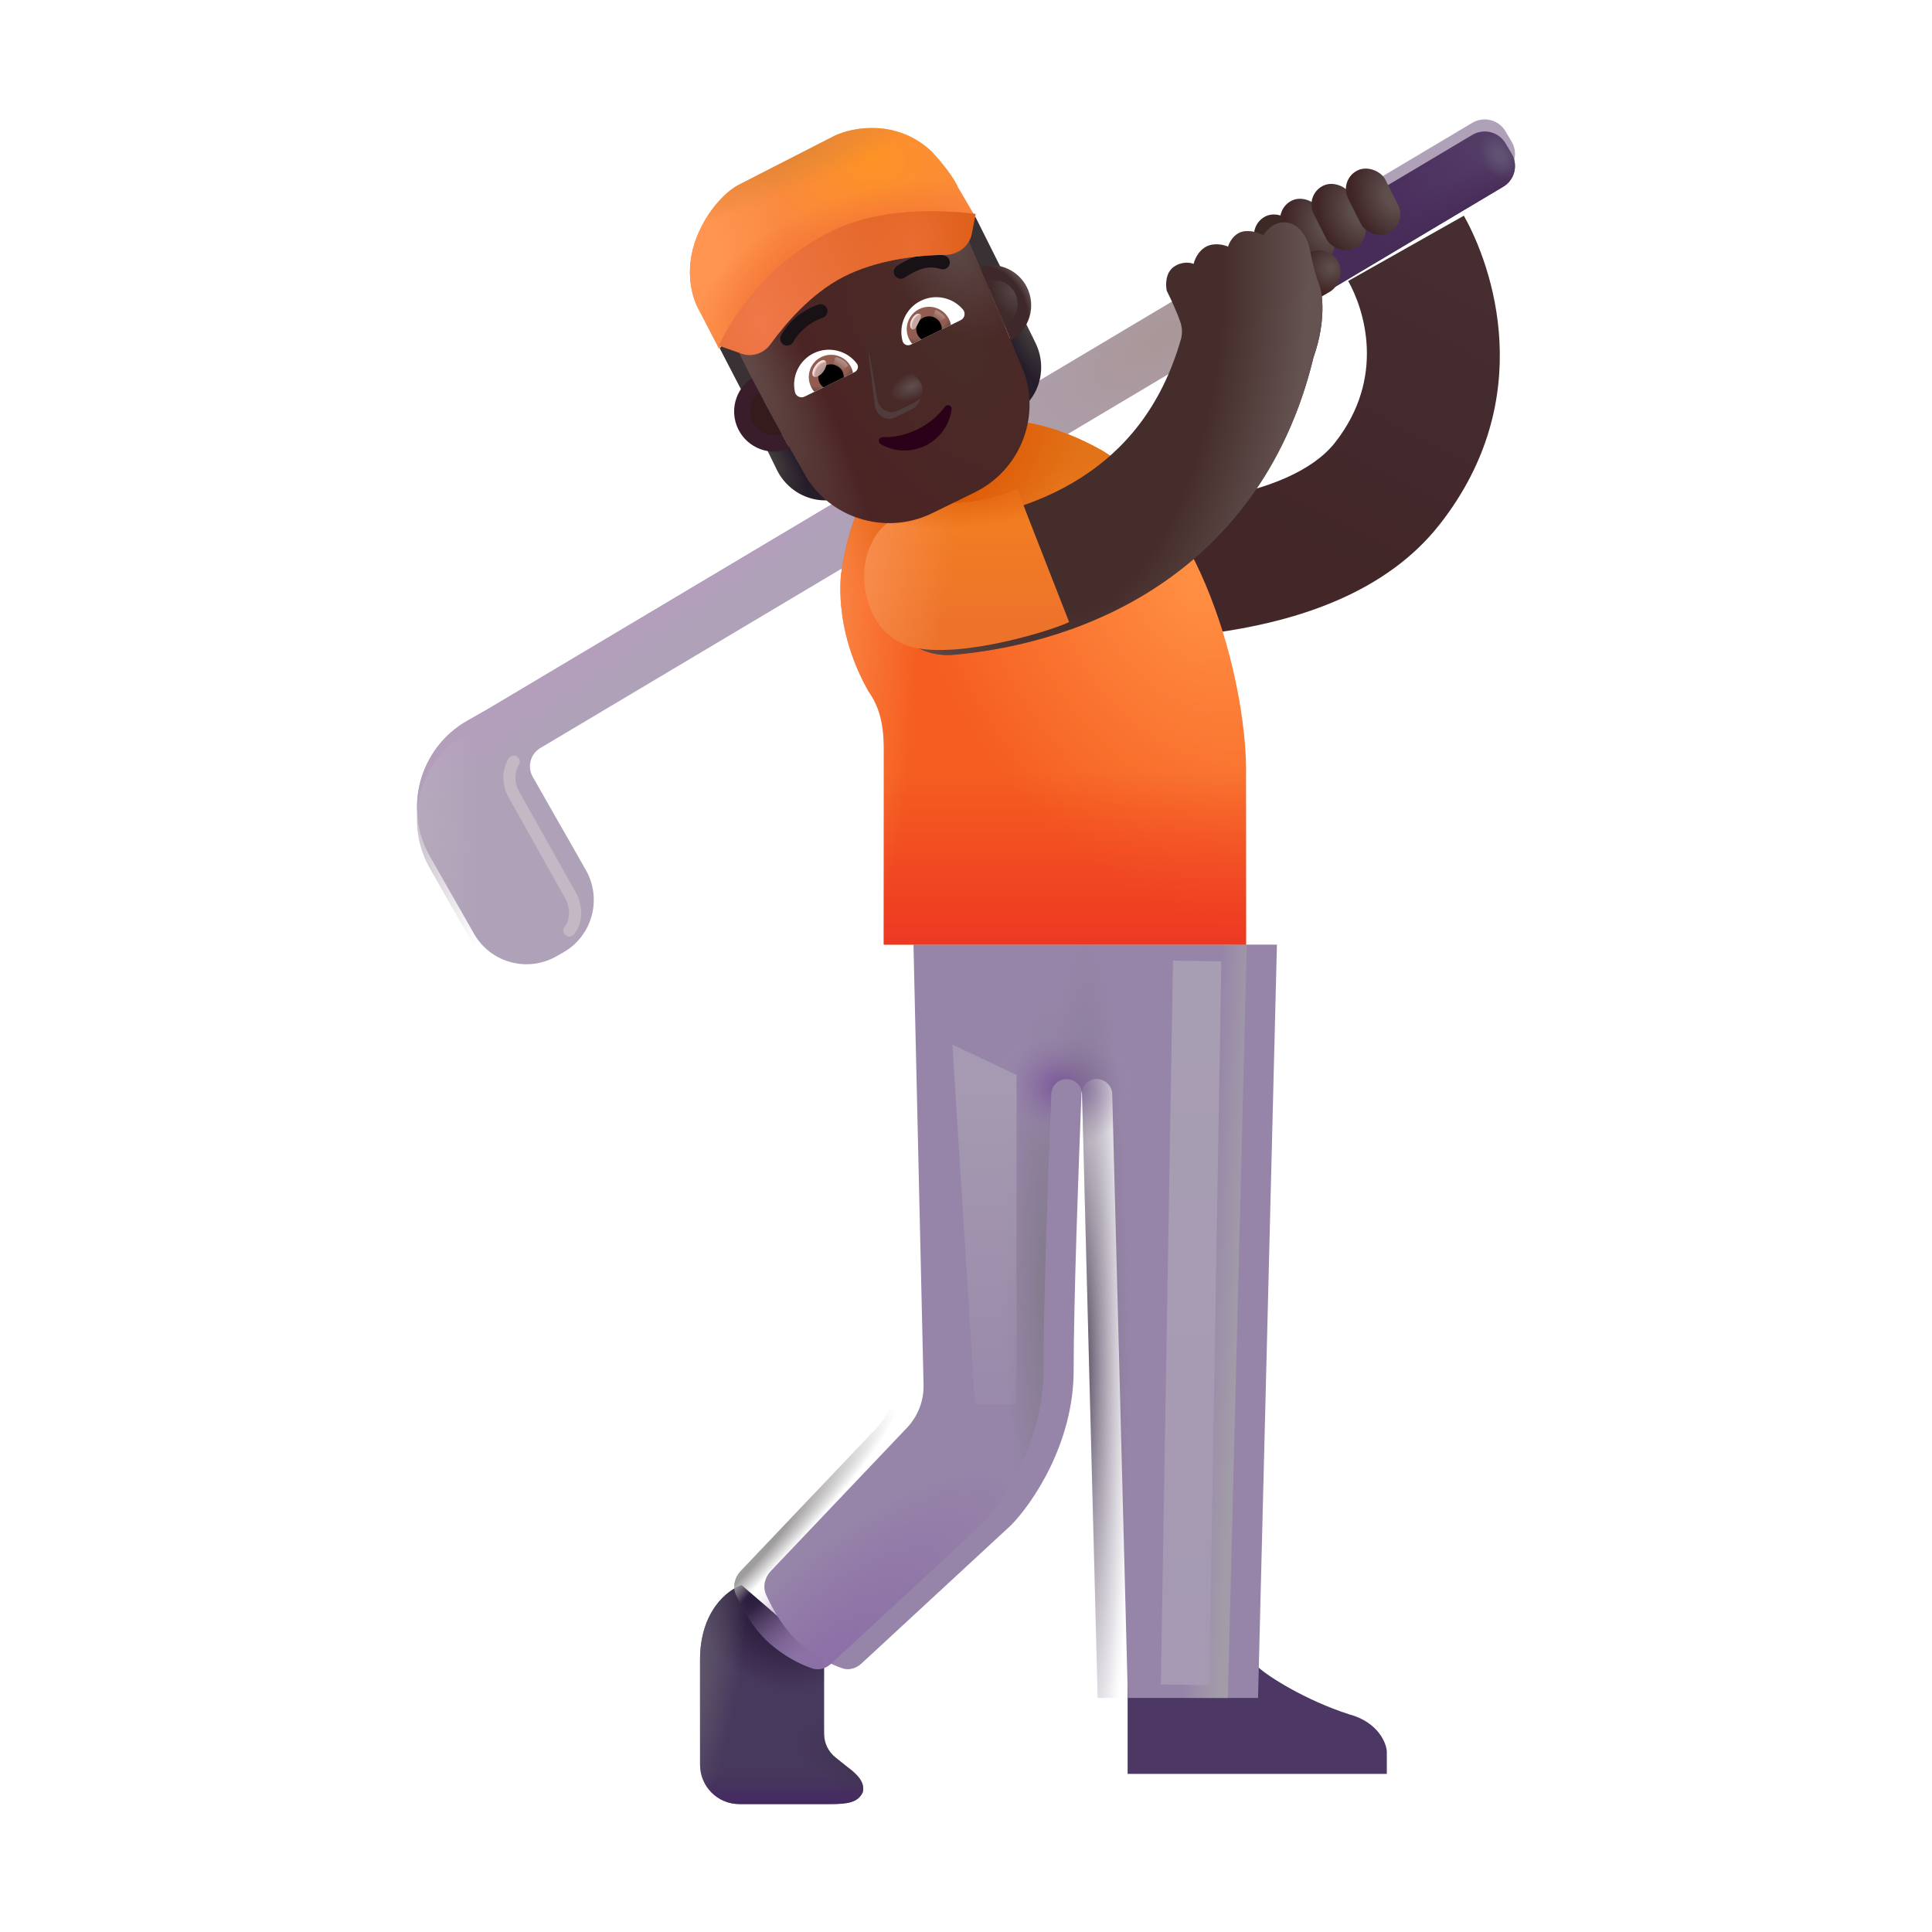 <svg width="32" height="32" viewBox="0 0 32 32" fill="none" xmlns="http://www.w3.org/2000/svg">
<g filter="url(#filter0_ii_3987_22707)">
<path fill-rule="evenodd" clip-rule="evenodd" d="M20.961 7.482C21.813 6.399 21.442 5.268 21.18 4.804L23.096 3.723C23.563 4.551 24.338 6.75 22.69 8.843C21.8 9.973 20.359 10.409 19.206 10.595C18.007 10.789 16.836 10.754 16.221 10.73L16.305 8.532C16.904 8.555 17.888 8.579 18.855 8.423C19.867 8.26 20.601 7.939 20.961 7.482Z" fill="url(#paint0_linear_3987_22707)"/>
</g>
<g filter="url(#filter1_i_3987_22707)">
<path d="M8.948 12.591C8.785 12.689 8.729 12.9 8.823 13.065L9.704 14.611C9.977 15.091 9.81 15.701 9.33 15.975L9.215 16.04C8.735 16.313 8.125 16.146 7.851 15.666L7.123 14.389C6.672 13.597 6.948 12.589 7.74 12.138L8.083 11.943L24.386 2.234C24.576 2.121 24.822 2.183 24.935 2.373L25.037 2.545C25.15 2.735 25.088 2.98 24.898 3.093L8.948 12.591Z" fill="#AFA2B8"/>
<path d="M8.948 12.591C8.785 12.689 8.729 12.9 8.823 13.065L9.704 14.611C9.977 15.091 9.81 15.701 9.33 15.975L9.215 16.04C8.735 16.313 8.125 16.146 7.851 15.666L7.123 14.389C6.672 13.597 6.948 12.589 7.74 12.138L8.083 11.943L24.386 2.234C24.576 2.121 24.822 2.183 24.935 2.373L25.037 2.545C25.15 2.735 25.088 2.98 24.898 3.093L8.948 12.591Z" fill="url(#paint1_radial_3987_22707)"/>
<path d="M8.948 12.591C8.785 12.689 8.729 12.9 8.823 13.065L9.704 14.611C9.977 15.091 9.81 15.701 9.33 15.975L9.215 16.04C8.735 16.313 8.125 16.146 7.851 15.666L7.123 14.389C6.672 13.597 6.948 12.589 7.74 12.138L8.083 11.943L24.386 2.234C24.576 2.121 24.822 2.183 24.935 2.373L25.037 2.545C25.15 2.735 25.088 2.98 24.898 3.093L8.948 12.591Z" fill="url(#paint2_linear_3987_22707)"/>
</g>
<path d="M8.948 12.591C8.785 12.689 8.729 12.9 8.823 13.065L9.704 14.611C9.977 15.091 9.81 15.701 9.33 15.975L9.215 16.04C8.735 16.313 8.125 16.146 7.851 15.666L7.123 14.389C6.672 13.597 6.948 12.589 7.74 12.138L8.083 11.943L24.386 2.234C24.576 2.121 24.822 2.183 24.935 2.373L25.037 2.545C25.15 2.735 25.088 2.98 24.898 3.093L8.948 12.591Z" fill="url(#paint3_radial_3987_22707)"/>
<path d="M21.765 4.959L21.265 4.093L24.386 2.234C24.576 2.121 24.822 2.183 24.935 2.373L25.037 2.545C25.15 2.735 25.088 2.98 24.898 3.093L21.765 4.959Z" fill="url(#paint4_linear_3987_22707)"/>
<path d="M21.765 4.959L21.265 4.093L24.386 2.234C24.576 2.121 24.822 2.183 24.935 2.373L25.037 2.545C25.15 2.735 25.088 2.98 24.898 3.093L21.765 4.959Z" fill="url(#paint5_linear_3987_22707)"/>
<path d="M21.765 4.959L21.265 4.093L24.386 2.234C24.576 2.121 24.822 2.183 24.935 2.373L25.037 2.545C25.15 2.735 25.088 2.98 24.898 3.093L21.765 4.959Z" fill="url(#paint6_radial_3987_22707)"/>
<g filter="url(#filter2_i_3987_22707)">
<path d="M18.177 29.881V28.111H20.337C20.502 28.268 21.127 28.662 21.841 28.893C22.335 29.024 22.466 29.381 22.47 29.514V29.881H18.177Z" fill="#4C3765"/>
</g>
<path d="M11.595 27.49C11.595 26.684 12.053 26.331 12.283 26.256L13.65 27.436V28.719C13.65 28.871 13.719 29.014 13.838 29.109L14.04 29.271C14.168 29.365 14.337 29.51 14.29 29.686C14.209 29.857 14.04 29.881 13.752 29.881H12.245C11.886 29.881 11.595 29.59 11.595 29.231V27.49Z" fill="#47385D"/>
<path d="M11.595 27.49C11.595 26.684 12.053 26.331 12.283 26.256L13.65 27.436V28.719C13.65 28.871 13.719 29.014 13.838 29.109L14.04 29.271C14.168 29.365 14.337 29.51 14.29 29.686C14.209 29.857 14.04 29.881 13.752 29.881H12.245C11.886 29.881 11.595 29.59 11.595 29.231V27.49Z" fill="url(#paint7_linear_3987_22707)"/>
<path d="M11.595 27.49C11.595 26.684 12.053 26.331 12.283 26.256L13.65 27.436V28.719C13.65 28.871 13.719 29.014 13.838 29.109L14.04 29.271C14.168 29.365 14.337 29.51 14.29 29.686C14.209 29.857 14.04 29.881 13.752 29.881H12.245C11.886 29.881 11.595 29.59 11.595 29.231V27.49Z" fill="url(#paint8_radial_3987_22707)"/>
<path d="M11.595 27.49C11.595 26.684 12.053 26.331 12.283 26.256L13.65 27.436V28.719C13.65 28.871 13.719 29.014 13.838 29.109L14.04 29.271C14.168 29.365 14.337 29.51 14.29 29.686C14.209 29.857 14.04 29.881 13.752 29.881H12.245C11.886 29.881 11.595 29.59 11.595 29.231V27.49Z" fill="url(#paint9_radial_3987_22707)"/>
<path d="M11.595 27.49C11.595 26.684 12.053 26.331 12.283 26.256L13.65 27.436V28.719C13.65 28.871 13.719 29.014 13.838 29.109L14.04 29.271C14.168 29.365 14.337 29.51 14.29 29.686C14.209 29.857 14.04 29.881 13.752 29.881H12.245C11.886 29.881 11.595 29.59 11.595 29.231V27.49Z" fill="url(#paint10_radial_3987_22707)"/>
<g filter="url(#filter3_i_3987_22707)">
<path d="M14.522 23.649C14.704 23.457 14.803 23.201 14.797 22.937L14.63 15.646H20.65L20.337 28.123H18.181L17.922 18.121C17.918 17.983 17.805 17.873 17.667 17.873C17.531 17.873 17.419 17.98 17.413 18.116C17.364 19.312 17.283 21.571 17.283 22.701C17.283 23.914 16.59 24.915 16.244 25.264L13.771 27.551C13.684 27.631 13.566 27.671 13.454 27.633C13.259 27.567 12.986 27.432 12.736 27.209C12.484 26.984 12.297 26.656 12.189 26.414C12.13 26.28 12.166 26.127 12.267 26.021L14.522 23.649Z" fill="#9785A9"/>
</g>
<path d="M14.522 23.649C14.704 23.457 14.803 23.201 14.797 22.937L14.63 15.646H20.65L20.337 28.123H18.181L17.922 18.121C17.918 17.983 17.805 17.873 17.667 17.873C17.531 17.873 17.419 17.98 17.413 18.116C17.364 19.312 17.283 21.571 17.283 22.701C17.283 23.914 16.59 24.915 16.244 25.264L13.771 27.551C13.684 27.631 13.566 27.671 13.454 27.633C13.259 27.567 12.986 27.432 12.736 27.209C12.484 26.984 12.297 26.656 12.189 26.414C12.13 26.28 12.166 26.127 12.267 26.021L14.522 23.649Z" fill="url(#paint11_linear_3987_22707)"/>
<path d="M14.522 23.649C14.704 23.457 14.803 23.201 14.797 22.937L14.63 15.646H20.65L20.337 28.123H18.181L17.922 18.121C17.918 17.983 17.805 17.873 17.667 17.873C17.531 17.873 17.419 17.98 17.413 18.116C17.364 19.312 17.283 21.571 17.283 22.701C17.283 23.914 16.59 24.915 16.244 25.264L13.771 27.551C13.684 27.631 13.566 27.671 13.454 27.633C13.259 27.567 12.986 27.432 12.736 27.209C12.484 26.984 12.297 26.656 12.189 26.414C12.13 26.28 12.166 26.127 12.267 26.021L14.522 23.649Z" fill="url(#paint12_radial_3987_22707)"/>
<path d="M14.522 23.649C14.704 23.457 14.803 23.201 14.797 22.937L14.63 15.646H20.65L20.337 28.123H18.181L17.922 18.121C17.918 17.983 17.805 17.873 17.667 17.873C17.531 17.873 17.419 17.98 17.413 18.116C17.364 19.312 17.283 21.571 17.283 22.701C17.283 23.914 16.59 24.915 16.244 25.264L13.771 27.551C13.684 27.631 13.566 27.671 13.454 27.633C13.259 27.567 12.986 27.432 12.736 27.209C12.484 26.984 12.297 26.656 12.189 26.414C12.13 26.28 12.166 26.127 12.267 26.021L14.522 23.649Z" fill="url(#paint13_radial_3987_22707)"/>
<path d="M14.522 23.649C14.704 23.457 14.803 23.201 14.797 22.937L14.63 15.646H20.65L20.337 28.123H18.181L17.922 18.121C17.918 17.983 17.805 17.873 17.667 17.873C17.531 17.873 17.419 17.98 17.413 18.116C17.364 19.312 17.283 21.571 17.283 22.701C17.283 23.914 16.59 24.915 16.244 25.264L13.771 27.551C13.684 27.631 13.566 27.671 13.454 27.633C13.259 27.567 12.986 27.432 12.736 27.209C12.484 26.984 12.297 26.656 12.189 26.414C12.13 26.28 12.166 26.127 12.267 26.021L14.522 23.649Z" fill="url(#paint14_radial_3987_22707)"/>
<path d="M14.522 23.649C14.704 23.457 14.803 23.201 14.797 22.937L14.63 15.646H20.65L20.337 28.123H18.181L17.922 18.121C17.918 17.983 17.805 17.873 17.667 17.873C17.531 17.873 17.419 17.98 17.413 18.116C17.364 19.312 17.283 21.571 17.283 22.701C17.283 23.914 16.59 24.915 16.244 25.264L13.771 27.551C13.684 27.631 13.566 27.671 13.454 27.633C13.259 27.567 12.986 27.432 12.736 27.209C12.484 26.984 12.297 26.656 12.189 26.414C12.13 26.28 12.166 26.127 12.267 26.021L14.522 23.649Z" fill="url(#paint15_radial_3987_22707)"/>
<path d="M14.522 23.649C14.704 23.457 14.803 23.201 14.797 22.937L14.63 15.646H20.65L20.337 28.123H18.181L17.922 18.121C17.918 17.983 17.805 17.873 17.667 17.873C17.531 17.873 17.419 17.98 17.413 18.116C17.364 19.312 17.283 21.571 17.283 22.701C17.283 23.914 16.59 24.915 16.244 25.264L13.771 27.551C13.684 27.631 13.566 27.671 13.454 27.633C13.259 27.567 12.986 27.432 12.736 27.209C12.484 26.984 12.297 26.656 12.189 26.414C12.13 26.28 12.166 26.127 12.267 26.021L14.522 23.649Z" fill="url(#paint16_radial_3987_22707)"/>
<path d="M14.522 23.649C14.704 23.457 14.803 23.201 14.797 22.937L14.63 15.646H20.65L20.337 28.123H18.181L17.922 18.121C17.918 17.983 17.805 17.873 17.667 17.873C17.531 17.873 17.419 17.98 17.413 18.116C17.364 19.312 17.283 21.571 17.283 22.701C17.283 23.914 16.59 24.915 16.244 25.264L13.771 27.551C13.684 27.631 13.566 27.671 13.454 27.633C13.259 27.567 12.986 27.432 12.736 27.209C12.484 26.984 12.297 26.656 12.189 26.414C12.13 26.28 12.166 26.127 12.267 26.021L14.522 23.649Z" fill="url(#paint17_radial_3987_22707)"/>
<path d="M13.927 9.537C14.103 8.252 14.63 7.675 14.927 7.467C15.437 7.109 16.591 6.521 18.263 7.467C20.021 8.561 20.667 11.524 20.638 12.842V15.646H14.638V12.404C14.638 11.917 14.532 11.662 14.38 11.443C14.236 11.185 13.861 10.463 13.927 9.537Z" fill="url(#paint18_radial_3987_22707)"/>
<path d="M13.927 9.537C14.103 8.252 14.63 7.675 14.927 7.467C15.437 7.109 16.591 6.521 18.263 7.467C20.021 8.561 20.667 11.524 20.638 12.842V15.646H14.638V12.404C14.638 11.917 14.532 11.662 14.38 11.443C14.236 11.185 13.861 10.463 13.927 9.537Z" fill="url(#paint19_radial_3987_22707)"/>
<path d="M13.927 9.537C14.103 8.252 14.63 7.675 14.927 7.467C15.437 7.109 16.591 6.521 18.263 7.467C20.021 8.561 20.667 11.524 20.638 12.842V15.646H14.638V12.404C14.638 11.917 14.532 11.662 14.38 11.443C14.236 11.185 13.861 10.463 13.927 9.537Z" fill="url(#paint20_linear_3987_22707)"/>
<path d="M13.927 9.537C14.103 8.252 14.63 7.675 14.927 7.467C15.437 7.109 16.591 6.521 18.263 7.467C20.021 8.561 20.667 11.524 20.638 12.842V15.646H14.638V12.404C14.638 11.917 14.532 11.662 14.38 11.443C14.236 11.185 13.861 10.463 13.927 9.537Z" fill="url(#paint21_radial_3987_22707)"/>
<path d="M13.927 9.537C14.103 8.252 14.63 7.675 14.927 7.467C15.437 7.109 16.591 6.521 18.263 7.467C20.021 8.561 20.667 11.524 20.638 12.842V15.646H14.638V12.404C14.638 11.917 14.532 11.662 14.38 11.443C14.236 11.185 13.861 10.463 13.927 9.537Z" fill="url(#paint22_radial_3987_22707)"/>
<rect x="20.651" y="3.74" width="0.692" height="1.157" rx="0.346" transform="rotate(-26.783 20.651 3.74)" fill="#3B2926"/>
<rect x="21.084" y="3.48" width="0.692" height="1.157" rx="0.346" transform="rotate(-26.783 21.084 3.48)" fill="url(#paint23_radial_3987_22707)"/>
<rect x="21.603" y="3.234" width="0.692" height="1.157" rx="0.346" transform="rotate(-26.783 21.603 3.234)" fill="url(#paint24_radial_3987_22707)"/>
<rect x="22.173" y="2.98" width="0.692" height="1.157" rx="0.346" transform="rotate(-26.783 22.173 2.98)" fill="url(#paint25_radial_3987_22707)"/>
<rect x="21.976" y="4.011" width="0.737" height="1.252" rx="0.369" transform="rotate(60 21.976 4.011)" fill="url(#paint26_radial_3987_22707)"/>
<g filter="url(#filter4_ii_3987_22707)">
<path d="M19.317 5.693C19.331 5.622 19.333 5.533 19.302 5.439C19.242 5.261 19.126 5.016 19.075 4.916C19.056 4.827 19.05 4.625 19.185 4.525C19.319 4.425 19.465 4.447 19.521 4.471C19.534 4.406 19.593 4.257 19.728 4.185C19.862 4.114 20.026 4.156 20.091 4.185C20.109 4.119 20.181 3.977 20.321 3.939C20.462 3.902 20.617 3.963 20.677 3.998C20.717 3.922 20.846 3.774 21.036 3.783C21.274 3.795 21.411 4.045 21.446 4.232C21.482 4.42 21.54 4.666 21.599 4.81C21.657 4.955 21.716 5.416 21.509 6.01L21.508 6.01C21.054 7.894 20.016 9.113 18.844 9.863C17.66 10.621 16.39 10.871 15.547 10.945C14.942 10.999 14.408 10.551 14.355 9.946C14.301 9.341 14.749 8.807 15.354 8.754C15.99 8.698 16.876 8.511 17.658 8.01C18.34 7.573 18.985 6.875 19.317 5.693Z" fill="#452D2B"/>
<path d="M19.317 5.693C19.331 5.622 19.333 5.533 19.302 5.439C19.242 5.261 19.126 5.016 19.075 4.916C19.056 4.827 19.05 4.625 19.185 4.525C19.319 4.425 19.465 4.447 19.521 4.471C19.534 4.406 19.593 4.257 19.728 4.185C19.862 4.114 20.026 4.156 20.091 4.185C20.109 4.119 20.181 3.977 20.321 3.939C20.462 3.902 20.617 3.963 20.677 3.998C20.717 3.922 20.846 3.774 21.036 3.783C21.274 3.795 21.411 4.045 21.446 4.232C21.482 4.42 21.54 4.666 21.599 4.81C21.657 4.955 21.716 5.416 21.509 6.01L21.508 6.01C21.054 7.894 20.016 9.113 18.844 9.863C17.66 10.621 16.39 10.871 15.547 10.945C14.942 10.999 14.408 10.551 14.355 9.946C14.301 9.341 14.749 8.807 15.354 8.754C15.99 8.698 16.876 8.511 17.658 8.01C18.34 7.573 18.985 6.875 19.317 5.693Z" fill="url(#paint27_radial_3987_22707)"/>
</g>
<g filter="url(#filter5_i_3987_22707)">
<path d="M16.001 8.572C16.329 8.541 16.653 8.447 16.849 8.357L17.708 10.553C17.474 10.674 15.993 11.146 15.169 10.982C14.345 10.818 14.149 9.787 14.438 9.244C14.712 8.635 15.557 8.615 16.001 8.572Z" fill="url(#paint28_linear_3987_22707)"/>
<path d="M16.001 8.572C16.329 8.541 16.653 8.447 16.849 8.357L17.708 10.553C17.474 10.674 15.993 11.146 15.169 10.982C14.345 10.818 14.149 9.787 14.438 9.244C14.712 8.635 15.557 8.615 16.001 8.572Z" fill="url(#paint29_radial_3987_22707)"/>
<path d="M16.001 8.572C16.329 8.541 16.653 8.447 16.849 8.357L17.708 10.553C17.474 10.674 15.993 11.146 15.169 10.982C14.345 10.818 14.149 9.787 14.438 9.244C14.712 8.635 15.557 8.615 16.001 8.572Z" fill="url(#paint30_radial_3987_22707)"/>
</g>
<path d="M16.702 5.614C16.825 5.549 16.921 5.45 16.982 5.335L17.152 5.681C17.314 6.013 17.261 6.405 17.021 6.675C17.018 6.51 16.99 6.341 16.935 6.174L16.702 5.614Z" fill="url(#paint31_radial_3987_22707)"/>
<path d="M13.089 7.384C12.962 7.441 12.825 7.456 12.697 7.434L12.866 7.78C13.029 8.112 13.371 8.311 13.732 8.286C13.603 8.182 13.487 8.057 13.389 7.911L13.089 7.384Z" fill="url(#paint32_radial_3987_22707)"/>
<path d="M12.461 6.811L11.922 5.771L12.371 5.1L13.086 6.162L12.461 6.811Z" fill="#3A3135"/>
<path d="M16.695 4.67L16.156 3.592L15.309 3.639L15.957 4.959L16.695 4.67Z" fill="#3A3135"/>
<path d="M13.378 7.941C13.829 8.619 14.711 8.857 15.442 8.499L16.143 8.156C16.875 7.798 17.227 6.955 16.968 6.182C16.669 5.461 16.371 4.742 16.061 4.026C15.918 3.743 15.578 3.618 15.288 3.745L14.767 4C14.413 4.174 13.989 4.122 13.683 3.866C13.6 3.791 13.479 3.774 13.378 3.823L12.905 4.055C12.219 4.391 11.938 5.225 12.278 5.919C12.617 6.61 12.993 7.269 13.378 7.941Z" fill="url(#paint33_radial_3987_22707)"/>
<path d="M13.378 7.941C13.829 8.619 14.711 8.857 15.442 8.499L16.143 8.156C16.875 7.798 17.227 6.955 16.968 6.182C16.669 5.461 16.371 4.742 16.061 4.026C15.918 3.743 15.578 3.618 15.288 3.745L14.767 4C14.413 4.174 13.989 4.122 13.683 3.866C13.6 3.791 13.479 3.774 13.378 3.823L12.905 4.055C12.219 4.391 11.938 5.225 12.278 5.919C12.617 6.61 12.993 7.269 13.378 7.941Z" fill="url(#paint34_radial_3987_22707)"/>
<path d="M13.378 7.941C13.829 8.619 14.711 8.857 15.442 8.499L16.143 8.156C16.875 7.798 17.227 6.955 16.968 6.182C16.669 5.461 16.371 4.742 16.061 4.026C15.918 3.743 15.578 3.618 15.288 3.745L14.767 4C14.413 4.174 13.989 4.122 13.683 3.866C13.6 3.791 13.479 3.774 13.378 3.823L12.905 4.055C12.219 4.391 11.938 5.225 12.278 5.919C12.617 6.61 12.993 7.269 13.378 7.941Z" fill="url(#paint35_radial_3987_22707)"/>
<g filter="url(#filter6_f_3987_22707)">
<path d="M14.393 5.93L14.492 6.729C14.52 6.889 14.686 6.982 14.823 6.915L15.115 6.772C15.252 6.705 15.279 6.515 15.171 6.396L14.639 5.81C14.522 5.679 14.363 5.757 14.393 5.93Z" fill="#503C3C"/>
</g>
<g filter="url(#filter7_f_3987_22707)">
<path d="M14.396 5.839L14.533 6.619C14.561 6.779 14.727 6.872 14.864 6.805L15.156 6.662C15.293 6.595 15.32 6.404 15.212 6.286L14.68 5.699C14.563 5.569 14.366 5.665 14.396 5.839Z" fill="#472927"/>
<path d="M14.396 5.839L14.533 6.619C14.561 6.779 14.727 6.872 14.864 6.805L15.156 6.662C15.293 6.595 15.32 6.404 15.212 6.286L14.68 5.699C14.563 5.569 14.366 5.665 14.396 5.839Z" fill="url(#paint36_radial_3987_22707)"/>
</g>
<path d="M15.195 7.111C15.007 7.204 14.808 7.246 14.62 7.241C14.557 7.24 14.53 7.324 14.585 7.355C14.802 7.483 15.08 7.502 15.328 7.381C15.575 7.26 15.73 7.028 15.762 6.779C15.771 6.715 15.689 6.686 15.65 6.737C15.539 6.888 15.386 7.018 15.195 7.111Z" fill="#2A0118"/>
<g filter="url(#filter8_i_3987_22707)">
<path d="M15.547 4.435C15.454 4.411 15.349 4.388 15.216 4.408C15.086 4.427 14.94 4.487 14.755 4.607C14.702 4.642 14.687 4.713 14.722 4.766C14.757 4.819 14.828 4.834 14.881 4.8C15.049 4.69 15.164 4.648 15.251 4.635C15.336 4.622 15.404 4.635 15.488 4.657C15.549 4.674 15.612 4.637 15.628 4.576C15.645 4.515 15.608 4.452 15.547 4.435Z" fill="#181116"/>
</g>
<g filter="url(#filter9_i_3987_22707)">
<path d="M12.872 5.695C12.896 5.659 12.931 5.61 12.98 5.556C13.079 5.448 13.232 5.322 13.453 5.245C13.513 5.224 13.578 5.256 13.599 5.316C13.62 5.376 13.588 5.441 13.528 5.462C13.351 5.523 13.229 5.625 13.15 5.711C13.11 5.754 13.082 5.793 13.065 5.82C13.056 5.834 13.049 5.845 13.045 5.852L13.041 5.859L13.041 5.861C13.013 5.917 12.944 5.941 12.887 5.913C12.83 5.885 12.807 5.816 12.835 5.759L12.872 5.695Z" fill="#181116"/>
</g>
<path d="M15.253 4.981C15.496 4.862 15.783 4.929 15.95 5.127C15.998 5.184 15.979 5.27 15.912 5.303L15.083 5.709C15.03 5.735 14.964 5.707 14.949 5.649C14.879 5.388 15 5.105 15.253 4.981Z" fill="white"/>
<path d="M15.226 5.119C15.41 5.029 15.631 5.106 15.72 5.288C15.735 5.319 15.745 5.351 15.751 5.382L15.11 5.696C15.089 5.671 15.07 5.644 15.056 5.614C14.966 5.432 15.042 5.209 15.226 5.119Z" fill="url(#paint37_radial_3987_22707)"/>
<path d="M15.198 5.544C15.147 5.438 15.19 5.313 15.295 5.261C15.401 5.209 15.526 5.252 15.578 5.358C15.593 5.389 15.601 5.423 15.6 5.456L15.264 5.62C15.236 5.602 15.214 5.575 15.198 5.544Z" fill="black"/>
<g filter="url(#filter10_f_3987_22707)">
<path d="M15.236 5.201C15.275 5.221 15.244 5.284 15.209 5.354C15.173 5.423 15.146 5.473 15.107 5.453C15.068 5.433 15.065 5.36 15.101 5.291C15.136 5.221 15.197 5.181 15.236 5.201Z" fill="#C7A7A3"/>
<path d="M15.236 5.201C15.275 5.221 15.244 5.284 15.209 5.354C15.173 5.423 15.146 5.473 15.107 5.453C15.068 5.433 15.065 5.36 15.101 5.291C15.136 5.221 15.197 5.181 15.236 5.201Z" fill="url(#paint38_radial_3987_22707)"/>
</g>
<g filter="url(#filter11_f_3987_22707)">
<path d="M15.662 5.262C15.608 5.183 15.526 5.143 15.492 5.133L15.448 5.286L15.533 5.349L15.662 5.262Z" fill="url(#paint39_linear_3987_22707)"/>
</g>
<path d="M13.476 5.851C13.234 5.97 13.111 6.238 13.166 6.491C13.181 6.564 13.261 6.602 13.327 6.569L14.156 6.163C14.209 6.137 14.228 6.068 14.191 6.021C14.028 5.805 13.728 5.728 13.476 5.851Z" fill="white"/>
<path d="M13.603 5.914C13.419 6.004 13.344 6.226 13.434 6.408C13.448 6.439 13.467 6.467 13.488 6.49L14.129 6.176C14.123 6.144 14.113 6.113 14.098 6.083C14.008 5.901 13.787 5.824 13.603 5.914Z" fill="url(#paint40_radial_3987_22707)"/>
<path d="M13.955 6.153C13.903 6.048 13.777 6.005 13.672 6.056C13.566 6.108 13.524 6.233 13.575 6.339C13.591 6.371 13.613 6.397 13.639 6.416L13.975 6.251C13.976 6.219 13.97 6.185 13.955 6.153Z" fill="black"/>
<g filter="url(#filter12_f_3987_22707)">
<path d="M14.049 6.059C13.996 5.951 13.874 5.923 13.84 5.913L13.784 6.069L13.915 6.171L14.049 6.059Z" fill="url(#paint41_linear_3987_22707)"/>
</g>
<g filter="url(#filter13_f_3987_22707)">
<ellipse cx="13.572" cy="6.105" rx="0.161" ry="0.082" transform="rotate(-54.009 13.572 6.105)" fill="#C7A7A3" fill-opacity="0.9"/>
<ellipse cx="13.572" cy="6.105" rx="0.161" ry="0.082" transform="rotate(-54.009 13.572 6.105)" fill="url(#paint42_radial_3987_22707)"/>
</g>
<path d="M16.741 5.637C16.572 5.229 16.402 4.823 16.229 4.417C16.534 4.329 16.867 4.469 17.012 4.764C17.168 5.083 17.046 5.465 16.741 5.637Z" fill="url(#paint43_radial_3987_22707)"/>
<path d="M12.451 6.264C12.181 6.447 12.08 6.806 12.227 7.108C12.384 7.427 12.762 7.565 13.085 7.428C12.867 7.042 12.653 6.657 12.451 6.264Z" fill="#3A1D2A"/>
<g filter="url(#filter14_f_3987_22707)">
<path d="M12.578 6.506C12.437 6.62 12.388 6.819 12.47 6.989C12.559 7.169 12.766 7.252 12.951 7.19C12.824 6.963 12.699 6.736 12.578 6.506Z" fill="#341B1C"/>
</g>
<g filter="url(#filter15_f_3987_22707)">
<path d="M16.638 5.388C16.537 5.145 16.435 4.902 16.333 4.66C16.518 4.596 16.727 4.679 16.816 4.86C16.911 5.055 16.832 5.291 16.638 5.388Z" fill="url(#paint44_radial_3987_22707)"/>
</g>
<path d="M11.586 5.15L11.91 5.775C13.25 3.818 15.085 3.463 16.16 3.603L15.867 3.1C15.84 3.029 15.715 2.813 15.434 2.51C14.853 1.963 14.119 2.107 13.824 2.248L12.223 3.068C12.097 3.133 11.792 3.375 11.586 3.822C11.317 4.391 11.441 4.904 11.586 5.15Z" fill="url(#paint45_radial_3987_22707)"/>
<path d="M11.586 5.15L11.91 5.775C13.25 3.818 15.085 3.463 16.16 3.603L15.867 3.1C15.84 3.029 15.715 2.813 15.434 2.51C14.853 1.963 14.119 2.107 13.824 2.248L12.223 3.068C12.097 3.133 11.792 3.375 11.586 3.822C11.317 4.391 11.441 4.904 11.586 5.15Z" fill="url(#paint46_radial_3987_22707)"/>
<path d="M11.586 5.15L11.91 5.775C13.25 3.818 15.085 3.463 16.16 3.603L15.867 3.1C15.84 3.029 15.715 2.813 15.434 2.51C14.853 1.963 14.119 2.107 13.824 2.248L12.223 3.068C12.097 3.133 11.792 3.375 11.586 3.822C11.317 4.391 11.441 4.904 11.586 5.15Z" fill="url(#paint47_radial_3987_22707)"/>
<path d="M11.586 5.15L11.91 5.775C13.25 3.818 15.085 3.463 16.16 3.603L15.867 3.1C15.84 3.029 15.715 2.813 15.434 2.51C14.853 1.963 14.119 2.107 13.824 2.248L12.223 3.068C12.097 3.133 11.792 3.375 11.586 3.822C11.317 4.391 11.441 4.904 11.586 5.15Z" fill="url(#paint48_radial_3987_22707)"/>
<g filter="url(#filter16_i_3987_22707)">
<path d="M13.598 3.971C12.668 4.486 12.133 5.291 11.906 5.775L12.285 5.909C12.459 5.97 12.652 5.903 12.76 5.753C13.002 5.421 13.43 4.912 13.973 4.635C14.503 4.364 15.167 4.273 15.648 4.273C15.859 4.273 16.055 4.132 16.096 3.924L16.16 3.592C15.763 3.55 14.531 3.42 13.598 3.971Z" fill="url(#paint49_radial_3987_22707)"/>
<path d="M13.598 3.971C12.668 4.486 12.133 5.291 11.906 5.775L12.285 5.909C12.459 5.97 12.652 5.903 12.76 5.753C13.002 5.421 13.43 4.912 13.973 4.635C14.503 4.364 15.167 4.273 15.648 4.273C15.859 4.273 16.055 4.132 16.096 3.924L16.16 3.592C15.763 3.55 14.531 3.42 13.598 3.971Z" fill="url(#paint50_radial_3987_22707)"/>
</g>
<g filter="url(#filter17_f_3987_22707)">
<path d="M8.509 12.615C8.455 12.696 8.378 12.917 8.509 13.154C8.64 13.392 9.228 14.432 9.47 14.869C9.52 14.972 9.581 15.225 9.431 15.412" stroke="#C3B8C3" stroke-width="0.2" stroke-linecap="round"/>
</g>
<g filter="url(#filter18_f_3987_22707)">
<path d="M19.822 16.318L19.634 27.506" stroke="url(#paint51_linear_3987_22707)" stroke-width="0.8" stroke-linecap="square"/>
</g>
<g filter="url(#filter19_f_3987_22707)">
<path d="M16.15 23.256L15.775 17.303L16.837 17.803V23.256H16.15Z" fill="url(#paint52_linear_3987_22707)"/>
</g>
<defs>
<filter id="filter0_ii_3987_22707" x="16.221" y="3.573" width="8.471" height="7.176" filterUnits="userSpaceOnUse" color-interpolation-filters="sRGB">
<feFlood flood-opacity="0" result="BackgroundImageFix"/>
<feBlend mode="normal" in="SourceGraphic" in2="BackgroundImageFix" result="shape"/>
<feColorMatrix in="SourceAlpha" type="matrix" values="0 0 0 0 0 0 0 0 0 0 0 0 0 0 0 0 0 0 127 0" result="hardAlpha"/>
<feOffset dx="1"/>
<feGaussianBlur stdDeviation="0.5"/>
<feComposite in2="hardAlpha" operator="arithmetic" k2="-1" k3="1"/>
<feColorMatrix type="matrix" values="0 0 0 0 0.216 0 0 0 0 0.122 0 0 0 0 0.122 0 0 0 1 0"/>
<feBlend mode="normal" in2="shape" result="effect1_innerShadow_3987_22707"/>
<feColorMatrix in="SourceAlpha" type="matrix" values="0 0 0 0 0 0 0 0 0 0 0 0 0 0 0 0 0 0 127 0" result="hardAlpha"/>
<feOffset dx="0.15" dy="-0.15"/>
<feGaussianBlur stdDeviation="0.25"/>
<feComposite in2="hardAlpha" operator="arithmetic" k2="-1" k3="1"/>
<feColorMatrix type="matrix" values="0 0 0 0 0.349 0 0 0 0 0.271 0 0 0 0 0.259 0 0 0 1 0"/>
<feBlend mode="normal" in2="effect1_innerShadow_3987_22707" result="effect2_innerShadow_3987_22707"/>
</filter>
<filter id="filter1_i_3987_22707" x="6.907" y="1.978" width="18.187" height="14.194" filterUnits="userSpaceOnUse" color-interpolation-filters="sRGB">
<feFlood flood-opacity="0" result="BackgroundImageFix"/>
<feBlend mode="normal" in="SourceGraphic" in2="BackgroundImageFix" result="shape"/>
<feColorMatrix in="SourceAlpha" type="matrix" values="0 0 0 0 0 0 0 0 0 0 0 0 0 0 0 0 0 0 127 0" result="hardAlpha"/>
<feOffset dy="-0.2"/>
<feGaussianBlur stdDeviation="0.2"/>
<feComposite in2="hardAlpha" operator="arithmetic" k2="-1" k3="1"/>
<feColorMatrix type="matrix" values="0 0 0 0 0.569 0 0 0 0 0.455 0 0 0 0 0.647 0 0 0 1 0"/>
<feBlend mode="normal" in2="shape" result="effect1_innerShadow_3987_22707"/>
</filter>
<filter id="filter2_i_3987_22707" x="18.177" y="27.611" width="4.793" height="2.27" filterUnits="userSpaceOnUse" color-interpolation-filters="sRGB">
<feFlood flood-opacity="0" result="BackgroundImageFix"/>
<feBlend mode="normal" in="SourceGraphic" in2="BackgroundImageFix" result="shape"/>
<feColorMatrix in="SourceAlpha" type="matrix" values="0 0 0 0 0 0 0 0 0 0 0 0 0 0 0 0 0 0 127 0" result="hardAlpha"/>
<feOffset dx="0.5" dy="-0.5"/>
<feGaussianBlur stdDeviation="0.5"/>
<feComposite in2="hardAlpha" operator="arithmetic" k2="-1" k3="1"/>
<feColorMatrix type="matrix" values="0 0 0 0 0.263 0 0 0 0 0.188 0 0 0 0 0.341 0 0 0 1 0"/>
<feBlend mode="normal" in2="shape" result="effect1_innerShadow_3987_22707"/>
</filter>
<filter id="filter3_i_3987_22707" x="12.16" y="15.646" width="8.989" height="12.477" filterUnits="userSpaceOnUse" color-interpolation-filters="sRGB">
<feFlood flood-opacity="0" result="BackgroundImageFix"/>
<feBlend mode="normal" in="SourceGraphic" in2="BackgroundImageFix" result="shape"/>
<feColorMatrix in="SourceAlpha" type="matrix" values="0 0 0 0 0 0 0 0 0 0 0 0 0 0 0 0 0 0 127 0" result="hardAlpha"/>
<feOffset dx="0.5"/>
<feGaussianBlur stdDeviation="0.5"/>
<feComposite in2="hardAlpha" operator="arithmetic" k2="-1" k3="1"/>
<feColorMatrix type="matrix" values="0 0 0 0 0.675 0 0 0 0 0.635 0 0 0 0 0.686 0 0 0 1 0"/>
<feBlend mode="normal" in2="shape" result="effect1_innerShadow_3987_22707"/>
</filter>
<filter id="filter4_ii_3987_22707" x="14.35" y="3.533" width="7.553" height="7.567" filterUnits="userSpaceOnUse" color-interpolation-filters="sRGB">
<feFlood flood-opacity="0" result="BackgroundImageFix"/>
<feBlend mode="normal" in="SourceGraphic" in2="BackgroundImageFix" result="shape"/>
<feColorMatrix in="SourceAlpha" type="matrix" values="0 0 0 0 0 0 0 0 0 0 0 0 0 0 0 0 0 0 127 0" result="hardAlpha"/>
<feOffset dx="0.25" dy="0.15"/>
<feGaussianBlur stdDeviation="0.25"/>
<feComposite in2="hardAlpha" operator="arithmetic" k2="-1" k3="1"/>
<feColorMatrix type="matrix" values="0 0 0 0 0.208 0 0 0 0 0.11 0 0 0 0 0.11 0 0 0 1 0"/>
<feBlend mode="normal" in2="shape" result="effect1_innerShadow_3987_22707"/>
<feColorMatrix in="SourceAlpha" type="matrix" values="0 0 0 0 0 0 0 0 0 0 0 0 0 0 0 0 0 0 127 0" result="hardAlpha"/>
<feOffset dy="-0.25"/>
<feGaussianBlur stdDeviation="0.25"/>
<feComposite in2="hardAlpha" operator="arithmetic" k2="-1" k3="1"/>
<feColorMatrix type="matrix" values="0 0 0 0 0.259 0 0 0 0 0.149 0 0 0 0 0.18 0 0 0 1 0"/>
<feBlend mode="normal" in2="effect1_innerShadow_3987_22707" result="effect2_innerShadow_3987_22707"/>
</filter>
<filter id="filter5_i_3987_22707" x="14.313" y="8.107" width="3.395" height="2.909" filterUnits="userSpaceOnUse" color-interpolation-filters="sRGB">
<feFlood flood-opacity="0" result="BackgroundImageFix"/>
<feBlend mode="normal" in="SourceGraphic" in2="BackgroundImageFix" result="shape"/>
<feColorMatrix in="SourceAlpha" type="matrix" values="0 0 0 0 0 0 0 0 0 0 0 0 0 0 0 0 0 0 127 0" result="hardAlpha"/>
<feOffset dy="-0.25"/>
<feGaussianBlur stdDeviation="0.25"/>
<feComposite in2="hardAlpha" operator="arithmetic" k2="-1" k3="1"/>
<feColorMatrix type="matrix" values="0 0 0 0 0.875 0 0 0 0 0.341 0 0 0 0 0.145 0 0 0 1 0"/>
<feBlend mode="normal" in2="shape" result="effect1_innerShadow_3987_22707"/>
</filter>
<filter id="filter6_f_3987_22707" x="14.139" y="5.494" width="1.348" height="1.693" filterUnits="userSpaceOnUse" color-interpolation-filters="sRGB">
<feFlood flood-opacity="0" result="BackgroundImageFix"/>
<feBlend mode="normal" in="SourceGraphic" in2="BackgroundImageFix" result="shape"/>
<feGaussianBlur stdDeviation="0.125" result="effect1_foregroundBlur_3987_22707"/>
</filter>
<filter id="filter7_f_3987_22707" x="14.293" y="5.539" width="1.086" height="1.388" filterUnits="userSpaceOnUse" color-interpolation-filters="sRGB">
<feFlood flood-opacity="0" result="BackgroundImageFix"/>
<feBlend mode="normal" in="SourceGraphic" in2="BackgroundImageFix" result="shape"/>
<feGaussianBlur stdDeviation="0.05" result="effect1_foregroundBlur_3987_22707"/>
</filter>
<filter id="filter8_i_3987_22707" x="14.703" y="4.2" width="1.029" height="0.618" filterUnits="userSpaceOnUse" color-interpolation-filters="sRGB">
<feFlood flood-opacity="0" result="BackgroundImageFix"/>
<feBlend mode="normal" in="SourceGraphic" in2="BackgroundImageFix" result="shape"/>
<feColorMatrix in="SourceAlpha" type="matrix" values="0 0 0 0 0 0 0 0 0 0 0 0 0 0 0 0 0 0 127 0" result="hardAlpha"/>
<feOffset dx="0.1" dy="-0.2"/>
<feGaussianBlur stdDeviation="0.125"/>
<feComposite in2="hardAlpha" operator="arithmetic" k2="-1" k3="1"/>
<feColorMatrix type="matrix" values="0 0 0 0 0.078 0 0 0 0 0.051 0 0 0 0 0.094 0 0 0 1 0"/>
<feBlend mode="normal" in2="shape" result="effect1_innerShadow_3987_22707"/>
</filter>
<filter id="filter9_i_3987_22707" x="12.823" y="5.039" width="0.882" height="0.886" filterUnits="userSpaceOnUse" color-interpolation-filters="sRGB">
<feFlood flood-opacity="0" result="BackgroundImageFix"/>
<feBlend mode="normal" in="SourceGraphic" in2="BackgroundImageFix" result="shape"/>
<feColorMatrix in="SourceAlpha" type="matrix" values="0 0 0 0 0 0 0 0 0 0 0 0 0 0 0 0 0 0 127 0" result="hardAlpha"/>
<feOffset dx="0.1" dy="-0.2"/>
<feGaussianBlur stdDeviation="0.125"/>
<feComposite in2="hardAlpha" operator="arithmetic" k2="-1" k3="1"/>
<feColorMatrix type="matrix" values="0 0 0 0 0.078 0 0 0 0 0.051 0 0 0 0 0.094 0 0 0 1 0"/>
<feBlend mode="normal" in2="shape" result="effect1_innerShadow_3987_22707"/>
</filter>
<filter id="filter10_f_3987_22707" x="14.976" y="5.096" width="0.379" height="0.461" filterUnits="userSpaceOnUse" color-interpolation-filters="sRGB">
<feFlood flood-opacity="0" result="BackgroundImageFix"/>
<feBlend mode="normal" in="SourceGraphic" in2="BackgroundImageFix" result="shape"/>
<feGaussianBlur stdDeviation="0.05" result="effect1_foregroundBlur_3987_22707"/>
</filter>
<filter id="filter11_f_3987_22707" x="15.248" y="4.933" width="0.614" height="0.616" filterUnits="userSpaceOnUse" color-interpolation-filters="sRGB">
<feFlood flood-opacity="0" result="BackgroundImageFix"/>
<feBlend mode="normal" in="SourceGraphic" in2="BackgroundImageFix" result="shape"/>
<feGaussianBlur stdDeviation="0.1" result="effect1_foregroundBlur_3987_22707"/>
</filter>
<filter id="filter12_f_3987_22707" x="13.584" y="5.713" width="0.665" height="0.658" filterUnits="userSpaceOnUse" color-interpolation-filters="sRGB">
<feFlood flood-opacity="0" result="BackgroundImageFix"/>
<feBlend mode="normal" in="SourceGraphic" in2="BackgroundImageFix" result="shape"/>
<feGaussianBlur stdDeviation="0.1" result="effect1_foregroundBlur_3987_22707"/>
</filter>
<filter id="filter13_f_3987_22707" x="13.356" y="5.866" width="0.431" height="0.478" filterUnits="userSpaceOnUse" color-interpolation-filters="sRGB">
<feFlood flood-opacity="0" result="BackgroundImageFix"/>
<feBlend mode="normal" in="SourceGraphic" in2="BackgroundImageFix" result="shape"/>
<feGaussianBlur stdDeviation="0.05" result="effect1_foregroundBlur_3987_22707"/>
</filter>
<filter id="filter14_f_3987_22707" x="12.33" y="6.406" width="0.721" height="0.904" filterUnits="userSpaceOnUse" color-interpolation-filters="sRGB">
<feFlood flood-opacity="0" result="BackgroundImageFix"/>
<feBlend mode="normal" in="SourceGraphic" in2="BackgroundImageFix" result="shape"/>
<feGaussianBlur stdDeviation="0.05" result="effect1_foregroundBlur_3987_22707"/>
</filter>
<filter id="filter15_f_3987_22707" x="16.233" y="4.539" width="0.724" height="0.949" filterUnits="userSpaceOnUse" color-interpolation-filters="sRGB">
<feFlood flood-opacity="0" result="BackgroundImageFix"/>
<feBlend mode="normal" in="SourceGraphic" in2="BackgroundImageFix" result="shape"/>
<feGaussianBlur stdDeviation="0.05" result="effect1_foregroundBlur_3987_22707"/>
</filter>
<filter id="filter16_i_3987_22707" x="11.906" y="3.498" width="4.253" height="2.433" filterUnits="userSpaceOnUse" color-interpolation-filters="sRGB">
<feFlood flood-opacity="0" result="BackgroundImageFix"/>
<feBlend mode="normal" in="SourceGraphic" in2="BackgroundImageFix" result="shape"/>
<feColorMatrix in="SourceAlpha" type="matrix" values="0 0 0 0 0 0 0 0 0 0 0 0 0 0 0 0 0 0 127 0" result="hardAlpha"/>
<feOffset dy="-0.05"/>
<feGaussianBlur stdDeviation="0.025"/>
<feComposite in2="hardAlpha" operator="arithmetic" k2="-1" k3="1"/>
<feColorMatrix type="matrix" values="0 0 0 0 0.89 0 0 0 0 0.306 0 0 0 0 0.2 0 0 0 1 0"/>
<feBlend mode="normal" in2="shape" result="effect1_innerShadow_3987_22707"/>
</filter>
<filter id="filter17_f_3987_22707" x="8.087" y="12.265" width="1.789" height="3.497" filterUnits="userSpaceOnUse" color-interpolation-filters="sRGB">
<feFlood flood-opacity="0" result="BackgroundImageFix"/>
<feBlend mode="normal" in="SourceGraphic" in2="BackgroundImageFix" result="shape"/>
<feGaussianBlur stdDeviation="0.125" result="effect1_foregroundBlur_3987_22707"/>
</filter>
<filter id="filter18_f_3987_22707" x="18.428" y="15.112" width="2.601" height="13.601" filterUnits="userSpaceOnUse" color-interpolation-filters="sRGB">
<feFlood flood-opacity="0" result="BackgroundImageFix"/>
<feBlend mode="normal" in="SourceGraphic" in2="BackgroundImageFix" result="shape"/>
<feGaussianBlur stdDeviation="0.4" result="effect1_foregroundBlur_3987_22707"/>
</filter>
<filter id="filter19_f_3987_22707" x="15.025" y="16.553" width="2.562" height="7.453" filterUnits="userSpaceOnUse" color-interpolation-filters="sRGB">
<feFlood flood-opacity="0" result="BackgroundImageFix"/>
<feBlend mode="normal" in="SourceGraphic" in2="BackgroundImageFix" result="shape"/>
<feGaussianBlur stdDeviation="0.375" result="effect1_foregroundBlur_3987_22707"/>
</filter>
<linearGradient id="paint0_linear_3987_22707" x1="23.013" y1="4.744" x2="19.956" y2="10.749" gradientUnits="userSpaceOnUse">
<stop stop-color="#452D30"/>
<stop offset="0.799" stop-color="#422628"/>
</linearGradient>
<radialGradient id="paint1_radial_3987_22707" cx="0" cy="0" r="1" gradientUnits="userSpaceOnUse" gradientTransform="translate(19.353 5.725) rotate(146.915) scale(4.923 2.049)">
<stop stop-color="#A99797"/>
<stop offset="1" stop-color="#A99797" stop-opacity="0"/>
</radialGradient>
<linearGradient id="paint2_linear_3987_22707" x1="12.494" y1="9.174" x2="12.822" y2="9.646" gradientUnits="userSpaceOnUse">
<stop offset="0.349" stop-color="#B39FBC"/>
<stop offset="1" stop-color="#B39FBC" stop-opacity="0"/>
</linearGradient>
<radialGradient id="paint3_radial_3987_22707" cx="0" cy="0" r="1" gradientUnits="userSpaceOnUse" gradientTransform="translate(6.509 13.318) rotate(-2.49) scale(1.439 5.439)">
<stop stop-color="#B8ACBD"/>
<stop offset="1" stop-color="#B8ACBD" stop-opacity="0"/>
</radialGradient>
<linearGradient id="paint4_linear_3987_22707" x1="24.916" y1="2.693" x2="22.775" y2="4.006" gradientUnits="userSpaceOnUse">
<stop stop-color="#533D66"/>
<stop offset="1" stop-color="#482A5B"/>
</linearGradient>
<linearGradient id="paint5_linear_3987_22707" x1="23.884" y1="3.693" x2="23.619" y2="3.162" gradientUnits="userSpaceOnUse">
<stop stop-color="#482C58"/>
<stop offset="1" stop-color="#482C58" stop-opacity="0"/>
</linearGradient>
<radialGradient id="paint6_radial_3987_22707" cx="0" cy="0" r="1" gradientUnits="userSpaceOnUse" gradientTransform="translate(24.841 2.572) rotate(149.642) scale(0.317 0.431)">
<stop offset="0.181" stop-color="#615273"/>
<stop offset="1" stop-color="#615273" stop-opacity="0"/>
</radialGradient>
<linearGradient id="paint7_linear_3987_22707" x1="12.697" y1="30.029" x2="12.697" y2="29.357" gradientUnits="userSpaceOnUse">
<stop stop-color="#442563"/>
<stop offset="1" stop-color="#442563" stop-opacity="0"/>
</linearGradient>
<radialGradient id="paint8_radial_3987_22707" cx="0" cy="0" r="1" gradientUnits="userSpaceOnUse" gradientTransform="translate(14.134 29.178) rotate(-151.821) scale(0.993 0.521)">
<stop stop-color="#403451"/>
<stop offset="1" stop-color="#403451" stop-opacity="0"/>
</radialGradient>
<radialGradient id="paint9_radial_3987_22707" cx="0" cy="0" r="1" gradientUnits="userSpaceOnUse" gradientTransform="translate(12.744 26.67) rotate(131.958) scale(1.145 1.558)">
<stop offset="0.115" stop-color="#271938"/>
<stop offset="1" stop-color="#271938" stop-opacity="0"/>
</radialGradient>
<radialGradient id="paint10_radial_3987_22707" cx="0" cy="0" r="1" gradientUnits="userSpaceOnUse" gradientTransform="translate(11.369 28.068) rotate(10.886) scale(0.827 3.103)">
<stop stop-color="#655E6D"/>
<stop offset="1" stop-color="#655E6D" stop-opacity="0"/>
</radialGradient>
<linearGradient id="paint11_linear_3987_22707" x1="20.478" y1="22.568" x2="19.884" y2="22.537" gradientUnits="userSpaceOnUse">
<stop stop-color="#A19CA8"/>
<stop offset="1" stop-color="#A49FAA" stop-opacity="0"/>
</linearGradient>
<radialGradient id="paint12_radial_3987_22707" cx="0" cy="0" r="1" gradientUnits="userSpaceOnUse" gradientTransform="translate(13.165 27.631) rotate(-42.955) scale(3.715 1.192)">
<stop stop-color="#937DA8"/>
<stop offset="1" stop-color="#937DA8" stop-opacity="0"/>
</radialGradient>
<radialGradient id="paint13_radial_3987_22707" cx="0" cy="0" r="1" gradientUnits="userSpaceOnUse" gradientTransform="translate(12.275 25.975) rotate(-46.035) scale(3.669 0.402)">
<stop offset="0.285" stop-color="#9F9C9D"/>
<stop offset="1" stop-color="#9F9C9D" stop-opacity="0"/>
</radialGradient>
<radialGradient id="paint14_radial_3987_22707" cx="0" cy="0" r="1" gradientUnits="userSpaceOnUse" gradientTransform="translate(17.369 21.318) rotate(-180) scale(0.766 5.021)">
<stop offset="0.001" stop-color="#827A8B"/>
<stop offset="1" stop-color="#827A8B" stop-opacity="0"/>
</radialGradient>
<radialGradient id="paint15_radial_3987_22707" cx="0" cy="0" r="1" gradientUnits="userSpaceOnUse" gradientTransform="translate(17.619 17.99) rotate(-87.274) scale(0.985 1.153)">
<stop offset="0.154" stop-color="#7F5D9D"/>
<stop offset="1" stop-color="#9C8CAD" stop-opacity="0"/>
</radialGradient>
<radialGradient id="paint16_radial_3987_22707" cx="0" cy="0" r="1" gradientUnits="userSpaceOnUse" gradientTransform="translate(17.978 22.678) scale(0.781 7.682)">
<stop stop-color="#5D5467"/>
<stop offset="1" stop-color="#8C7E97" stop-opacity="0"/>
</radialGradient>
<radialGradient id="paint17_radial_3987_22707" cx="0" cy="0" r="1" gradientUnits="userSpaceOnUse" gradientTransform="translate(13.665 27.693) rotate(-44.469) scale(4.773 1.724)">
<stop stop-color="#8C6FA7"/>
<stop offset="1" stop-color="#8C6FA7" stop-opacity="0"/>
</radialGradient>
<radialGradient id="paint18_radial_3987_22707" cx="0" cy="0" r="1" gradientUnits="userSpaceOnUse" gradientTransform="translate(19.791 9.662) rotate(150.356) scale(4.423 6.159)">
<stop stop-color="#FF8F43"/>
<stop offset="1" stop-color="#F55E20"/>
</radialGradient>
<radialGradient id="paint19_radial_3987_22707" cx="0" cy="0" r="1" gradientUnits="userSpaceOnUse" gradientTransform="translate(17.279 6.955) rotate(78.159) scale(2.798 4.727)">
<stop offset="0.306" stop-color="#E27318"/>
<stop offset="1" stop-color="#E27318" stop-opacity="0"/>
</radialGradient>
<linearGradient id="paint20_linear_3987_22707" x1="17.279" y1="15.975" x2="17.279" y2="12.787" gradientUnits="userSpaceOnUse">
<stop offset="0.039" stop-color="#ED3623"/>
<stop offset="1" stop-color="#ED3623" stop-opacity="0"/>
</linearGradient>
<radialGradient id="paint21_radial_3987_22707" cx="0" cy="0" r="1" gradientUnits="userSpaceOnUse" gradientTransform="translate(15.29 7.662) rotate(61.232) scale(1.818 2.967)">
<stop offset="0.285" stop-color="#DC5502"/>
<stop offset="1" stop-color="#DC5502" stop-opacity="0"/>
</radialGradient>
<radialGradient id="paint22_radial_3987_22707" cx="0" cy="0" r="1" gradientUnits="userSpaceOnUse" gradientTransform="translate(13.478 10.068) rotate(-0.521) scale(1.719 6.469)">
<stop stop-color="#FC8F4D"/>
<stop offset="1" stop-color="#FC8F4D" stop-opacity="0"/>
</radialGradient>
<radialGradient id="paint23_radial_3987_22707" cx="0" cy="0" r="1" gradientUnits="userSpaceOnUse" gradientTransform="translate(21.76 4.148) rotate(179.579) scale(0.646 0.858)">
<stop offset="0.183" stop-color="#5E4F4D"/>
<stop offset="1" stop-color="#402527"/>
</radialGradient>
<radialGradient id="paint24_radial_3987_22707" cx="0" cy="0" r="1" gradientUnits="userSpaceOnUse" gradientTransform="translate(22.279 3.902) rotate(179.579) scale(0.646 0.858)">
<stop offset="0.183" stop-color="#5E4F4D"/>
<stop offset="1" stop-color="#402527"/>
</radialGradient>
<radialGradient id="paint25_radial_3987_22707" cx="0" cy="0" r="1" gradientUnits="userSpaceOnUse" gradientTransform="translate(22.849 3.648) rotate(179.579) scale(0.646 0.858)">
<stop offset="0.183" stop-color="#5E4F4D"/>
<stop offset="1" stop-color="#402527"/>
</radialGradient>
<radialGradient id="paint26_radial_3987_22707" cx="0" cy="0" r="1" gradientUnits="userSpaceOnUse" gradientTransform="translate(22.369 4.163) rotate(92.97) scale(0.474 0.468)">
<stop stop-color="#5F5150"/>
<stop offset="1" stop-color="#3E2221"/>
</radialGradient>
<radialGradient id="paint27_radial_3987_22707" cx="0" cy="0" r="1" gradientUnits="userSpaceOnUse" gradientTransform="translate(17.576 5.303) rotate(4.522) scale(3.816 7.911)">
<stop offset="0.629" stop-color="#645351" stop-opacity="0"/>
<stop offset="1" stop-color="#645351"/>
</radialGradient>
<linearGradient id="paint28_linear_3987_22707" x1="16.01" y1="8.357" x2="16.01" y2="10.568" gradientUnits="userSpaceOnUse">
<stop stop-color="#F3801F"/>
<stop offset="1" stop-color="#ED732B"/>
</linearGradient>
<radialGradient id="paint29_radial_3987_22707" cx="0" cy="0" r="1" gradientUnits="userSpaceOnUse" gradientTransform="translate(14.04 9.475) rotate(7.046) scale(1.732 4.582)">
<stop offset="0.204" stop-color="#F78B4B"/>
<stop offset="1" stop-color="#F78B4B" stop-opacity="0"/>
</radialGradient>
<radialGradient id="paint30_radial_3987_22707" cx="0" cy="0" r="1" gradientUnits="userSpaceOnUse" gradientTransform="translate(16.181 8.459) rotate(84.806) scale(0.518 1.996)">
<stop stop-color="#E36512"/>
<stop offset="1" stop-color="#E36512" stop-opacity="0"/>
</radialGradient>
<radialGradient id="paint31_radial_3987_22707" cx="0" cy="0" r="1" gradientUnits="userSpaceOnUse" gradientTransform="translate(17.059 5.395) rotate(70.692) scale(1.07 0.406)">
<stop stop-color="#484140"/>
<stop offset="1" stop-color="#251D2A"/>
</radialGradient>
<radialGradient id="paint32_radial_3987_22707" cx="0" cy="0" r="1" gradientUnits="userSpaceOnUse" gradientTransform="translate(12.697 7.532) rotate(57.119) scale(1.07 0.406)">
<stop stop-color="#484140"/>
<stop offset="1" stop-color="#251D2A"/>
</radialGradient>
<radialGradient id="paint33_radial_3987_22707" cx="0" cy="0" r="1" gradientUnits="userSpaceOnUse" gradientTransform="translate(15.712 5.524) rotate(149.443) scale(2.536 4.487)">
<stop stop-color="#492C28"/>
<stop offset="1" stop-color="#4B2424"/>
</radialGradient>
<radialGradient id="paint34_radial_3987_22707" cx="0" cy="0" r="1" gradientUnits="userSpaceOnUse" gradientTransform="translate(15.777 4.063) rotate(63.435) scale(1.677 1.111)">
<stop stop-color="#5D4A48"/>
<stop offset="1" stop-color="#5D4A48" stop-opacity="0"/>
</radialGradient>
<radialGradient id="paint35_radial_3987_22707" cx="0" cy="0" r="1" gradientUnits="userSpaceOnUse" gradientTransform="translate(12.152 5.657) rotate(61.189) scale(4.636 0.958)">
<stop stop-color="#634D4A"/>
<stop offset="1" stop-color="#634D4A" stop-opacity="0"/>
</radialGradient>
<radialGradient id="paint36_radial_3987_22707" cx="0" cy="0" r="1" gradientUnits="userSpaceOnUse" gradientTransform="translate(15.105 6.399) rotate(155.455) scale(0.395 0.225)">
<stop stop-color="#5F4F4E"/>
<stop offset="1" stop-color="#5F4F4E" stop-opacity="0"/>
</radialGradient>
<radialGradient id="paint37_radial_3987_22707" cx="0" cy="0" r="1" gradientUnits="userSpaceOnUse" gradientTransform="translate(15.312 5.297) rotate(63.905) scale(0.336 0.534)">
<stop offset="0.802" stop-color="#925C51"/>
<stop offset="1" stop-color="#694B43"/>
<stop offset="1" stop-color="#804D49"/>
<stop offset="1" stop-color="#85534D"/>
</radialGradient>
<radialGradient id="paint38_radial_3987_22707" cx="0" cy="0" r="1" gradientUnits="userSpaceOnUse" gradientTransform="translate(15.242 5.37) rotate(-153.907) scale(0.157 0.216)">
<stop offset="0.766" stop-color="#FFE6E2" stop-opacity="0"/>
<stop offset="0.966" stop-color="#FFE6E2"/>
</radialGradient>
<linearGradient id="paint39_linear_3987_22707" x1="15.611" y1="5.175" x2="15.529" y2="5.304" gradientUnits="userSpaceOnUse">
<stop stop-color="#B4948D"/>
<stop offset="1" stop-color="#B4948D" stop-opacity="0"/>
</linearGradient>
<radialGradient id="paint40_radial_3987_22707" cx="0" cy="0" r="1" gradientUnits="userSpaceOnUse" gradientTransform="translate(13.69 6.091) rotate(63.905) scale(0.336 0.534)">
<stop offset="0.802" stop-color="#925C51"/>
<stop offset="1" stop-color="#694B43"/>
<stop offset="1" stop-color="#804D49"/>
<stop offset="1" stop-color="#85534D"/>
</radialGradient>
<linearGradient id="paint41_linear_3987_22707" x1="13.976" y1="5.976" x2="13.895" y2="6.105" gradientUnits="userSpaceOnUse">
<stop stop-color="#B4948D"/>
<stop offset="1" stop-color="#B4948D" stop-opacity="0"/>
</linearGradient>
<radialGradient id="paint42_radial_3987_22707" cx="0" cy="0" r="1" gradientUnits="userSpaceOnUse" gradientTransform="translate(13.566 6.235) rotate(-90.897) scale(0.204 0.246)">
<stop offset="0.766" stop-color="#FFE6E2" stop-opacity="0"/>
<stop offset="0.966" stop-color="#FFE6E2"/>
</radialGradient>
<radialGradient id="paint43_radial_3987_22707" cx="0" cy="0" r="1" gradientUnits="userSpaceOnUse" gradientTransform="translate(16.449 5.09) rotate(-29.299) scale(0.623 0.869)">
<stop offset="0.828" stop-color="#3E2829"/>
<stop offset="1" stop-color="#584948"/>
</radialGradient>
<radialGradient id="paint44_radial_3987_22707" cx="0" cy="0" r="1" gradientUnits="userSpaceOnUse" gradientTransform="translate(16.77 4.852) rotate(151.504) scale(0.311 0.476)">
<stop stop-color="#524544"/>
<stop offset="1" stop-color="#402A2B"/>
</radialGradient>
<radialGradient id="paint45_radial_3987_22707" cx="0" cy="0" r="1" gradientUnits="userSpaceOnUse" gradientTransform="translate(14.445 2.615) rotate(98.842) scale(2.135 2.763)">
<stop stop-color="#FD9225"/>
<stop offset="0.816" stop-color="#F98841"/>
</radialGradient>
<radialGradient id="paint46_radial_3987_22707" cx="0" cy="0" r="1" gradientUnits="userSpaceOnUse" gradientTransform="translate(11.586 4.74) rotate(4.447) scale(1.411 3.945)">
<stop offset="0.237" stop-color="#FF9550"/>
<stop offset="1" stop-color="#FF9550" stop-opacity="0"/>
</radialGradient>
<radialGradient id="paint47_radial_3987_22707" cx="0" cy="0" r="1" gradientUnits="userSpaceOnUse" gradientTransform="translate(14.102 4.74) rotate(-113.839) scale(1.469 2.899)">
<stop offset="0.427" stop-color="#F47234"/>
<stop offset="1" stop-color="#F47234" stop-opacity="0"/>
</radialGradient>
<radialGradient id="paint48_radial_3987_22707" cx="0" cy="0" r="1" gradientUnits="userSpaceOnUse" gradientTransform="translate(12.961 2.615) rotate(67.38) scale(0.609 2.902)">
<stop stop-color="#E28636"/>
<stop offset="1" stop-color="#E28636" stop-opacity="0"/>
</radialGradient>
<radialGradient id="paint49_radial_3987_22707" cx="0" cy="0" r="1" gradientUnits="userSpaceOnUse" gradientTransform="translate(12.586 5.381) rotate(-18.27) scale(3.439 6.137)">
<stop stop-color="#EF7849"/>
<stop offset="1" stop-color="#E0611C"/>
</radialGradient>
<radialGradient id="paint50_radial_3987_22707" cx="0" cy="0" r="1" gradientUnits="userSpaceOnUse" gradientTransform="translate(15.133 4.162) rotate(-83.463) scale(1.51 0.87)">
<stop stop-color="#E96D30"/>
<stop offset="1" stop-color="#E96D30" stop-opacity="0"/>
</radialGradient>
<linearGradient id="paint51_linear_3987_22707" x1="19.744" y1="16.6" x2="19.744" y2="27.506" gradientUnits="userSpaceOnUse">
<stop stop-color="#A89EB3"/>
<stop offset="1" stop-color="#A599B3"/>
</linearGradient>
<linearGradient id="paint52_linear_3987_22707" x1="16.306" y1="18.037" x2="16.306" y2="24.6" gradientUnits="userSpaceOnUse">
<stop stop-color="#A59AB1"/>
<stop offset="1" stop-color="#A59AB1" stop-opacity="0"/>
</linearGradient>
</defs>
</svg>
